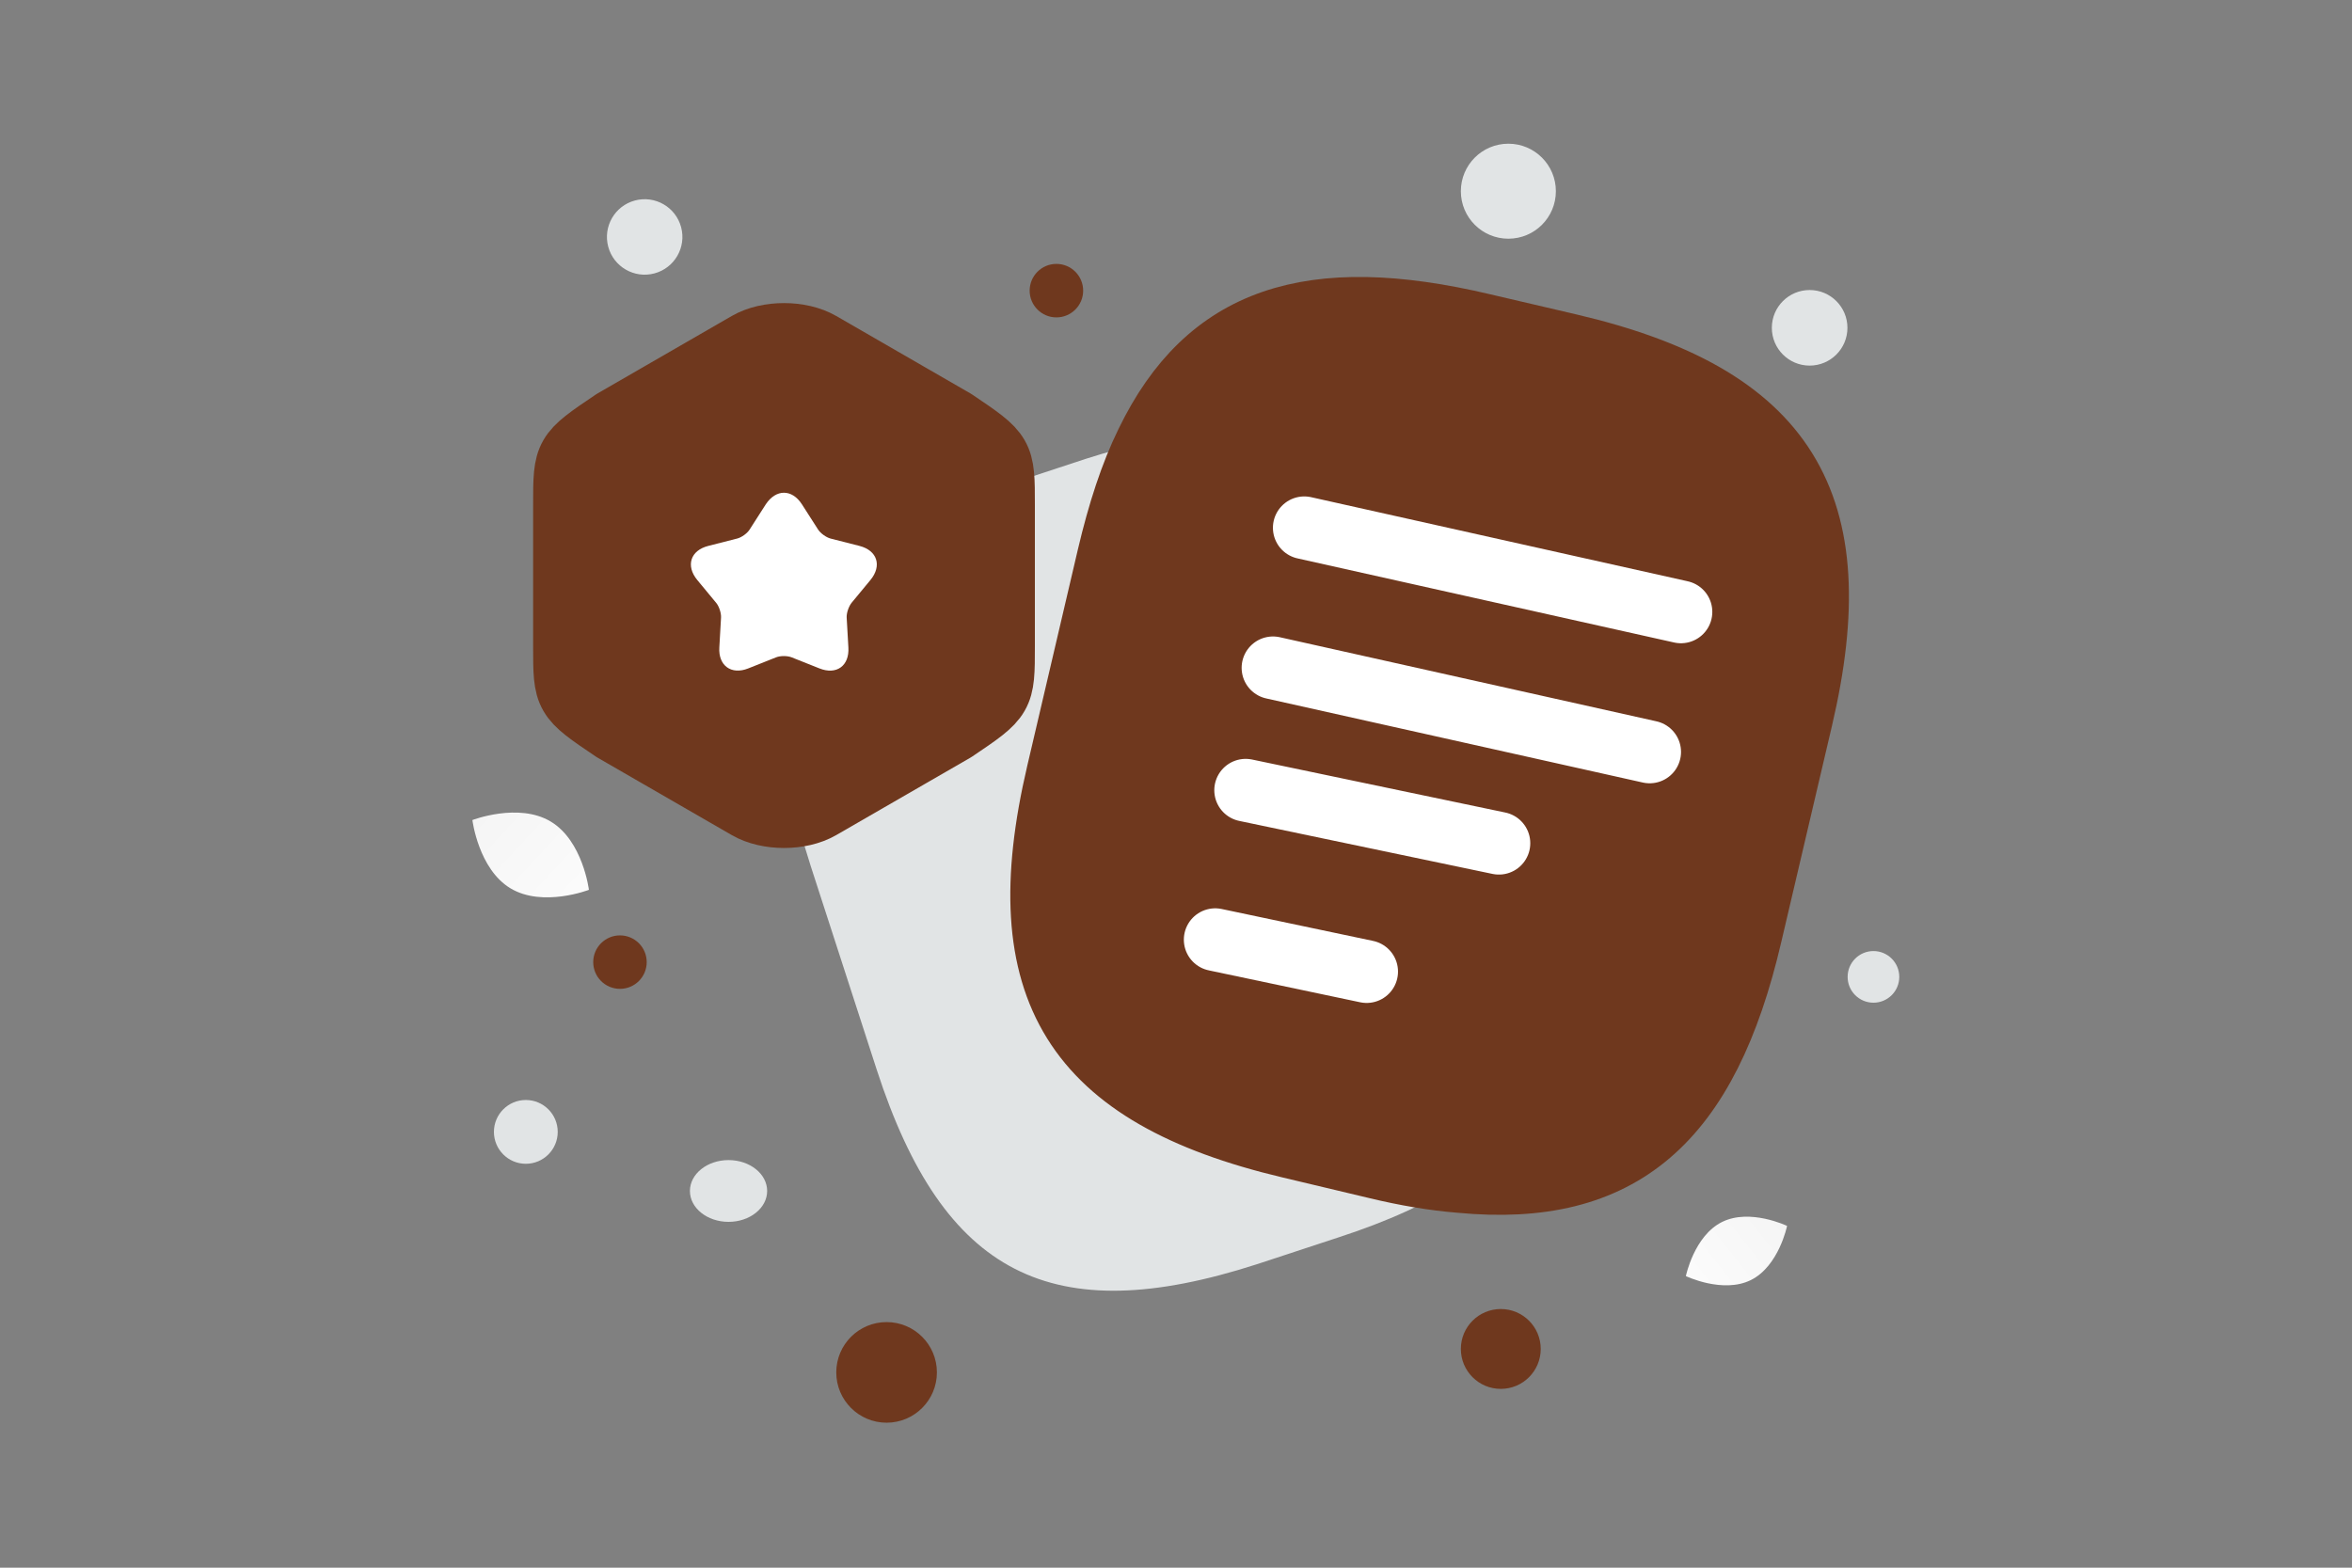 <svg width="900" height="600" viewBox="0 0 900 600" fill="none" xmlns="http://www.w3.org/2000/svg"><rect x="0" y="0" width="900" height="600" fill="#808080" stroke="none"/><path fill="transparent" d="M0 0h900v600H0z"/><path d="M558.715 452.201c-12.269 8.311-27.704 15.237-46.503 21.372l-31.266 10.29c-78.56 25.329-119.918 4.155-145.445-74.405l-25.329-78.165c-25.33-78.56-4.354-120.116 74.206-145.445l31.266-10.29c8.114-2.573 15.831-4.749 23.153-6.135-5.937 12.071-10.686 26.715-14.644 43.535l-19.392 82.914c-19.393 82.716 6.134 123.48 88.652 143.071l33.245 7.915c11.477 2.771 22.163 4.552 32.057 5.343z" fill="#E1E4E5"/><path d="m689.318 275.092-19.393 82.716c-16.622 71.436-49.471 100.328-111.211 94.391-9.894-.791-20.58-2.572-32.057-5.343l-33.245-7.915c-82.518-19.591-108.045-60.355-88.653-143.071l19.393-82.914c3.958-16.82 8.707-31.464 14.644-43.535 23.152-47.888 62.531-60.75 128.625-45.118l33.047 7.718c82.914 19.393 108.243 60.355 88.85 143.071z" fill="#6f381e" stroke="#6f381e" stroke-width="24" stroke-linecap="round" stroke-linejoin="round"/><path d="m476.652 302.441 96.913 20.284m-86.45-67.129 144.133 32.192m-132.162-85.791 144.133 32.193M465 359.64l57.952 12.218" stroke="#fff" stroke-width="24" stroke-linecap="round" stroke-linejoin="round"/><path d="M216 193.306v53.938c0 19.752 0 19.752 18.667 32.341L286 309.213c7.705 4.45 20.295 4.45 28 0l51.333-29.628C384 266.996 384 266.996 384 247.244v-53.938c0-19.752 0-19.752-18.667-32.341L314 131.337c-7.705-4.449-20.295-4.449-28 0l-51.333 29.628C216 173.554 216 173.554 216 193.306z" fill="#6f381e" stroke="#6f381e" stroke-width="24" stroke-linecap="round" stroke-linejoin="round"/><path d="m306.837 192.981 6.186 9.658c.976 1.52 3.147 3.039 4.775 3.473l11.07 2.822c6.837 1.736 8.682 7.597 4.232 13.023l-7.271 8.791c-1.085 1.411-1.954 3.907-1.845 5.643l.651 11.396c.434 7.054-4.558 10.635-11.07 8.031l-10.635-4.233c-1.628-.651-4.341-.651-5.969 0l-10.636 4.233c-6.512 2.604-11.504-1.085-11.07-8.031l.651-11.396c.109-1.736-.759-4.341-1.845-5.643l-7.271-8.791c-4.45-5.426-2.605-11.287 4.233-13.023l11.069-2.822c1.737-.434 3.907-2.062 4.776-3.473l6.186-9.658c3.907-5.861 9.984-5.861 13.783 0z" fill="#fff"/><path d="M669.984 489.911c-10.691 5.304-24.881-1.515-24.881-1.515s3.153-15.415 13.851-20.712c10.691-5.303 24.876 1.509 24.876 1.509s-3.154 15.415-13.846 20.718z" fill="url(#a)"/><path d="M195.381 340.012c12.309 7.377 29.969.558 29.969.558s-2.309-18.778-14.626-26.147c-12.309-7.377-29.961-.566-29.961-.566s2.309 18.778 14.618 26.155z" fill="url(#b)"/><circle cx="404.237" cy="111.238" r="10.238" transform="rotate(180 404.237 111.238)" fill="#6f381e"/><circle cx="339.255" cy="525.254" r="19.254" transform="rotate(180 339.255 525.254)" fill="#6f381e"/><circle r="15.284" transform="matrix(-1 0 0 1 574.284 516.284)" fill="#6f381e"/><circle r="10.233" transform="matrix(-1 0 0 1 237.233 368.233)" fill="#6f381e"/><circle r="12.207" transform="matrix(-1 0 0 1 201.208 433.207)" fill="#E1E4E5"/><circle r="14.463" transform="matrix(-1 0 0 1 692.463 125.464)" fill="#E1E4E5"/><circle r="18.18" transform="matrix(-1 0 0 1 577.18 73.18)" fill="#E1E4E5"/><circle r="14.44" transform="scale(1 -1) rotate(-75 64.25 -206.086)" fill="#E1E4E5"/><circle r="9.882" transform="matrix(-1 0 0 1 716.882 373.882)" fill="#E1E4E5"/><ellipse rx="14.777" ry="11.821" transform="matrix(-1 0 0 1 278.777 455.821)" fill="#E1E4E5"/><defs><linearGradient id="a" x1="628.928" y1="506.455" x2="717.112" y2="436.701" gradientUnits="userSpaceOnUse"><stop stop-color="#fff"/><stop offset="1" stop-color="#EEE"/></linearGradient><linearGradient id="b" x1="243.014" y1="363.759" x2="143.972" y2="271.736" gradientUnits="userSpaceOnUse"><stop stop-color="#fff"/><stop offset="1" stop-color="#EEE"/></linearGradient></defs></svg>
